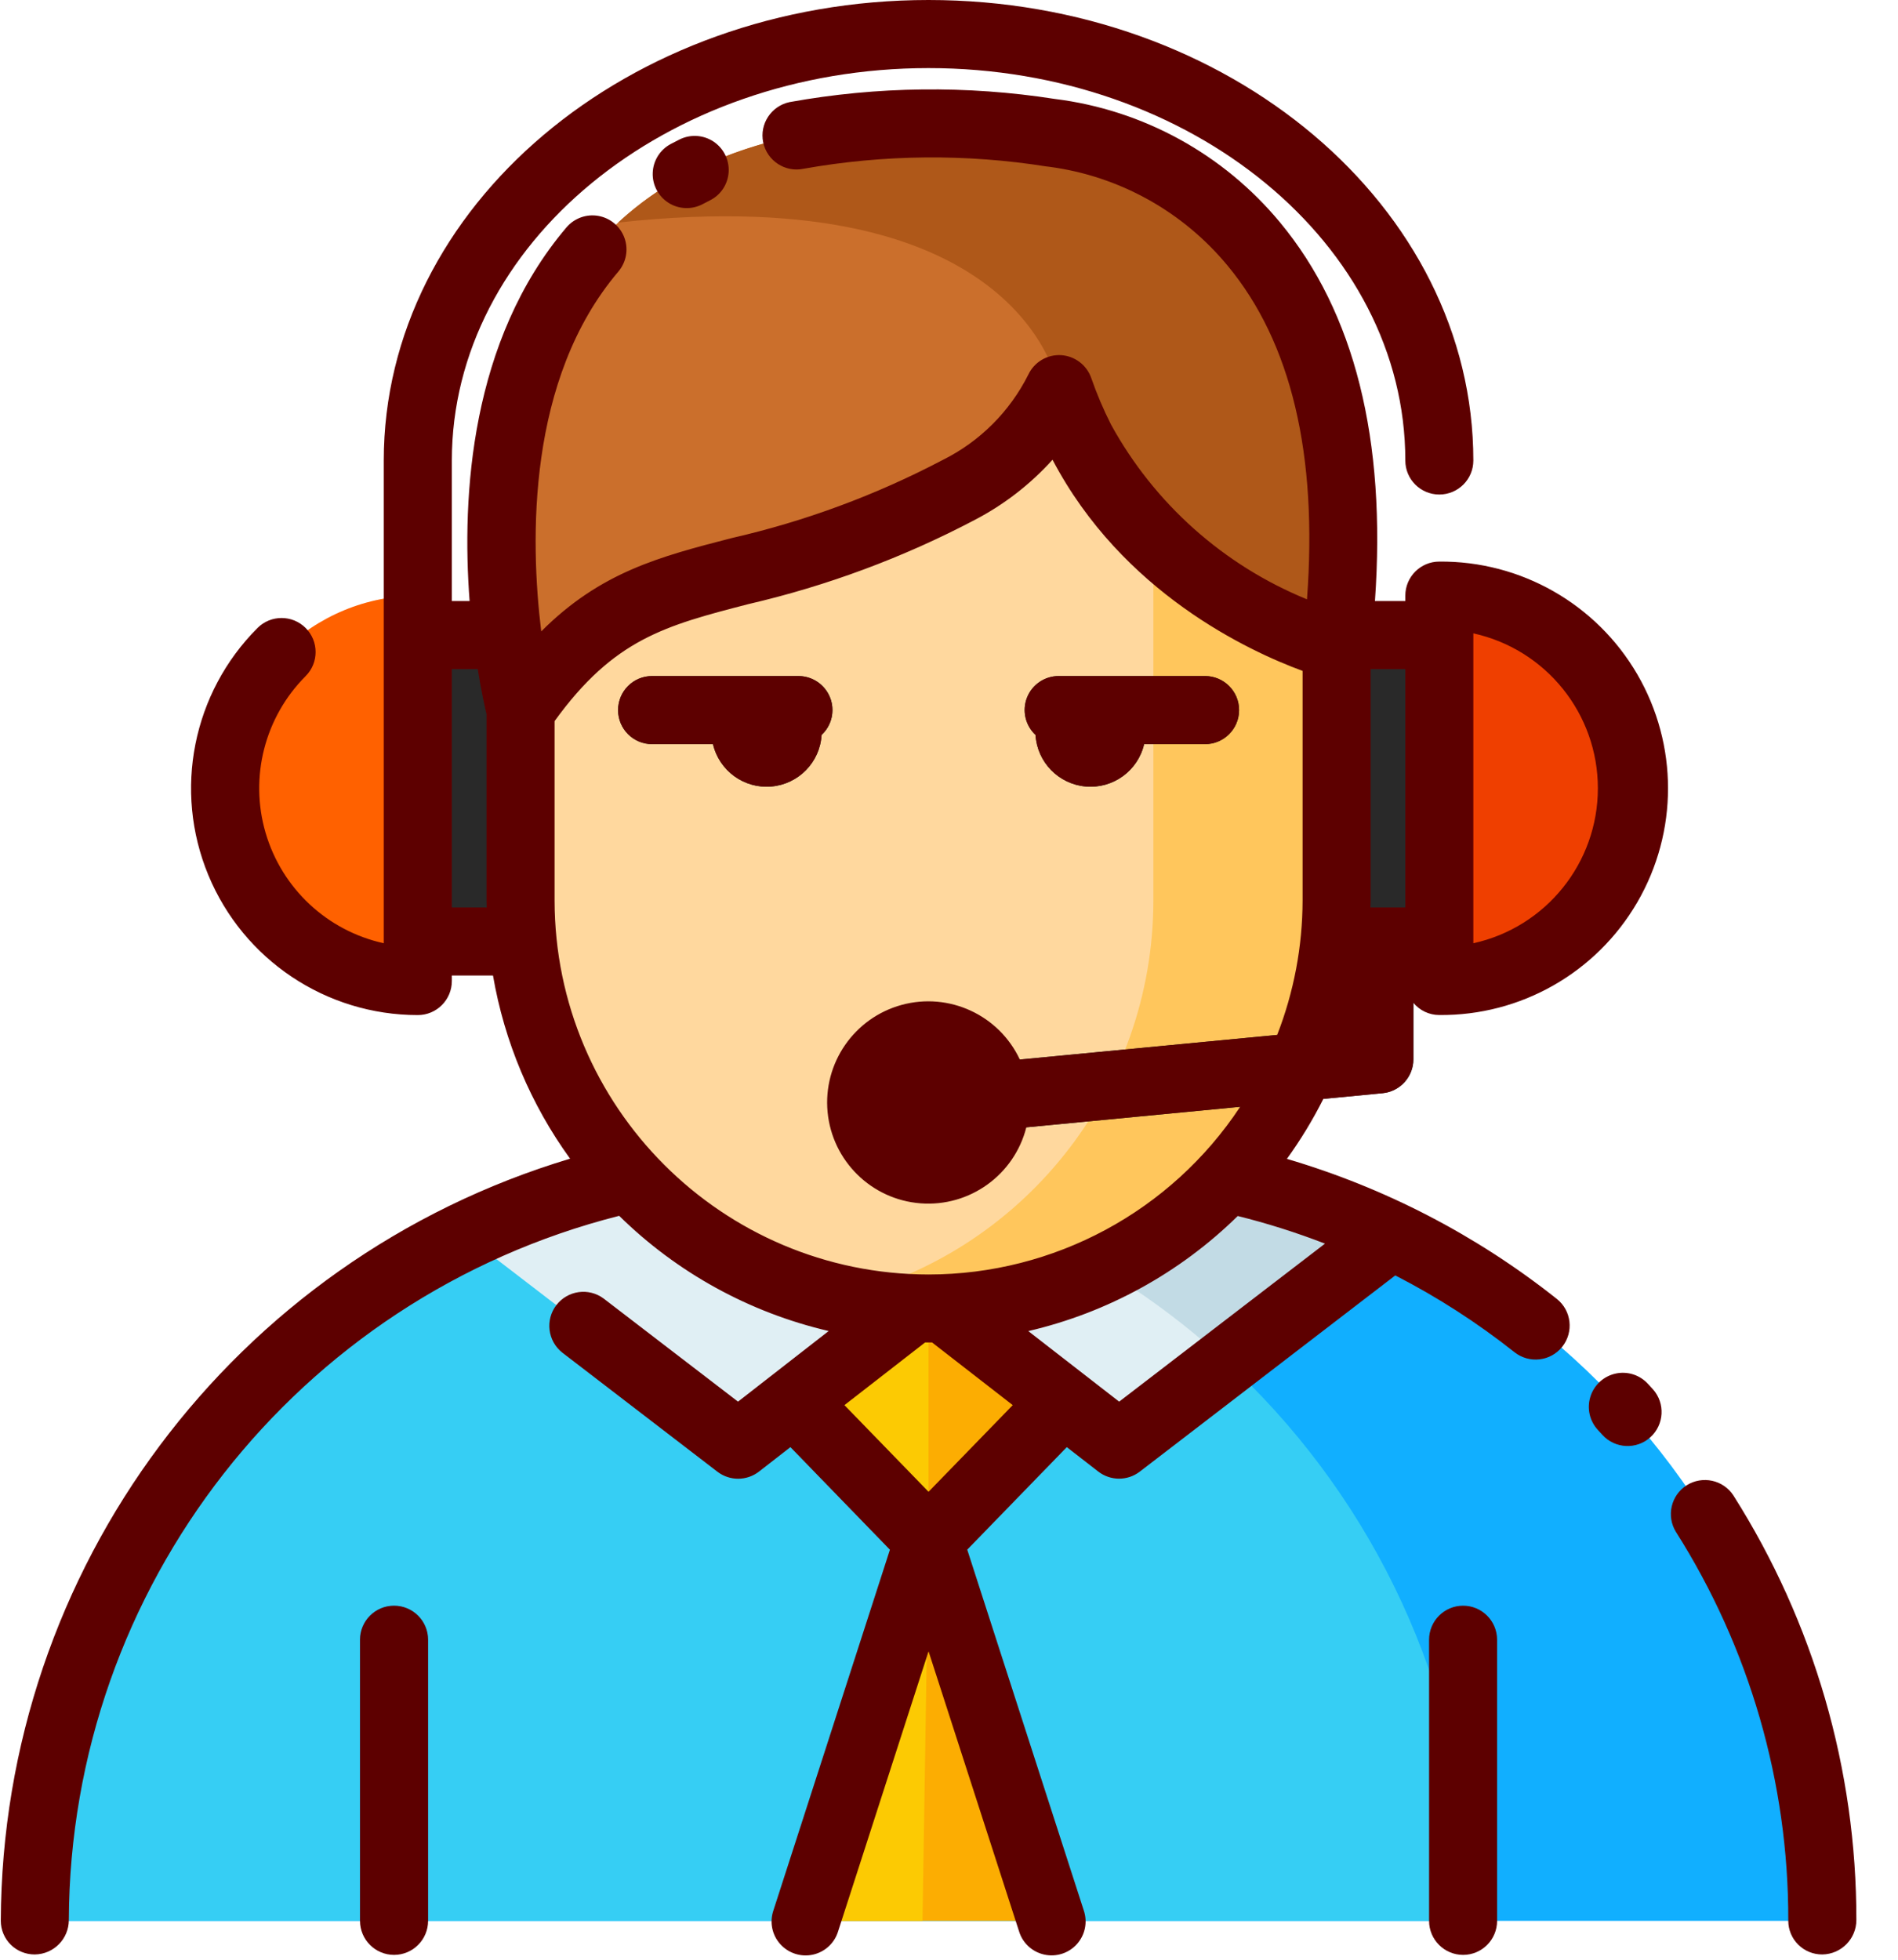 <?xml version="1.0" encoding="UTF-8"?>
<svg width="31px" height="32px" viewBox="0 0 31 32" version="1.1" xmlns="http://www.w3.org/2000/svg" xmlns:xlink="http://www.w3.org/1999/xlink">
    <title>service</title>
    <g id="Wizard-3" stroke="none" stroke-width="1" fill="none" fill-rule="evenodd">
        <g transform="translate(-456, -722)" fill-rule="nonzero" id="1">
            <g transform="translate(199, 634)">
                <g id="Group-2" transform="translate(20, 20)">
                    <g id="Group" transform="translate(227, 58)">
                        <g transform="translate(10, 10)" id="customer-support">
                            <path d="M29.764,31.365 L0.569,31.365 C0.569,28.072 1.876,24.914 4.205,22.585 C6.533,20.257 9.691,18.949 12.984,18.949 L17.348,18.949 C24.205,18.95 29.763,24.508 29.764,31.365 L29.764,31.365 Z" id="Path" fill="#11AFFF"></path>
                            <path d="M12.301,18.968 C5.72,19.331 0.569,24.773 0.569,31.365 L24.034,31.365 C24.034,24.773 18.883,19.331 12.301,18.968 Z" id="Path" fill="#36CEF4"></path>
                            <polygon id="Path" fill="#FCCA03" points="15.166 20.567 12.961 22.886 15.166 25.157 17.371 22.886"></polygon>
                            <path d="M7.603,20.172 L12.054,23.589 L14.916,21.366 L12.29,18.969 C10.663,19.057 9.071,19.466 7.603,20.172 Z" id="Path" fill="#E0EFF4"></path>
                            <path d="M22.729,20.172 L18.279,23.589 L15.417,21.366 L18.043,18.969 C19.669,19.057 21.262,19.466 22.729,20.172 Z" id="Path" fill="#C2DBE5"></path>
                            <path d="M20.036,22.24 C19.082,21.359 17.996,20.633 16.818,20.089 L15.417,21.368 L18.279,23.591 L20.036,22.24 Z" id="Path" fill="#E0EFF4"></path>
                            <polygon id="Path" fill="#FCAD02" points="17.371 22.886 15.416 21.367 15.166 20.883 15.166 25.157"></polygon>
                            <path d="M12.677,3.891 L17.655,3.891 C19.961,3.891 21.831,5.76 21.831,8.066 L21.831,14.703 C21.831,18.383 18.847,21.367 15.166,21.367 C11.486,21.367 8.502,18.383 8.502,14.703 L8.502,8.066 C8.502,5.76 10.371,3.891 12.677,3.891 Z" id="Path" fill="#FFC65C"></path>
                            <path d="M8.502,8.066 L8.502,14.703 C8.503,17.805 10.647,20.496 13.67,21.192 C16.694,20.496 18.837,17.805 18.838,14.703 L18.838,8.066 C18.838,5.76 16.969,3.891 14.663,3.891 L12.677,3.891 C10.371,3.891 8.502,5.76 8.502,8.066 L8.502,8.066 Z" id="Path" fill="#FFD89E"></path>
                            <path d="M6.991,26.775 L6.991,31.365 L5.879,31.365 L5.879,26.775 C5.879,26.468 6.128,26.219 6.435,26.219 C6.742,26.219 6.991,26.468 6.991,26.775 Z" id="Path" fill="#11AFFF"></path>
                            <polygon id="Path" fill="#FCAD02" points="17.173 31.365 13.16 31.365 15.166 25.157"></polygon>
                            <path d="M13.04,11.039 L10.65,11.039 C10.343,11.039 10.095,11.288 10.095,11.595 C10.095,11.902 10.343,12.151 10.65,12.151 L11.645,12.151 C11.747,12.586 12.152,12.881 12.597,12.843 C13.043,12.805 13.393,12.446 13.419,12 C13.587,11.845 13.642,11.603 13.558,11.39 C13.474,11.178 13.269,11.039 13.04,11.039 L13.04,11.039 Z" id="Path" fill="#292929"></path>
                            <path d="M19.682,11.039 L17.292,11.039 C17.064,11.039 16.858,11.178 16.775,11.39 C16.691,11.603 16.746,11.845 16.913,12 C16.94,12.446 17.29,12.805 17.735,12.843 C18.18,12.881 18.586,12.586 18.687,12.151 L19.682,12.151 C19.989,12.151 20.238,11.902 20.238,11.595 C20.238,11.288 19.989,11.039 19.682,11.039 L19.682,11.039 Z" id="Path" fill="#292929"></path>
                            <polygon id="Path" fill="#292929" points="6.086 10.37 8.502 10.37 8.502 15.373 6.086 15.373"></polygon>
                            <path d="M17.173,2.169 C5.665,0.613 8.502,11.595 8.502,11.595 C10.388,8.866 11.968,9.957 15.655,8.001 C16.368,7.646 16.945,7.068 17.297,6.354 C17.396,6.639 17.514,6.917 17.65,7.185 C18.981,9.794 21.831,10.555 21.831,10.555 C22.787,2.545 17.173,2.169 17.173,2.169 L17.173,2.169 Z" id="Path" fill="#CB6F2C"></path>
                            <path d="M3.678,12.872 C3.678,14.609 5.087,16.018 6.824,16.018 L6.824,9.726 C5.99,9.725 5.189,10.057 4.599,10.647 C4.009,11.237 3.678,12.037 3.678,12.872 L3.678,12.872 Z" id="Path" fill="#FF6100"></path>
                            <polygon id="Path" fill="#292929" transform="translate(23.038, 12.872) rotate(-180) translate(-23.038, -12.872) " points="21.83 10.37 24.247 10.37 24.247 15.373 21.83 15.373"></polygon>
                            <path d="M26.654,12.872 C26.654,11.134 25.246,9.725 23.508,9.725 L23.508,16.018 C24.343,16.019 25.143,15.687 25.734,15.097 C26.324,14.507 26.655,13.706 26.654,12.872 L26.654,12.872 Z" id="Path" fill="#EF3F00"></path>
                            <path d="M15.166,18.558 C14.87,18.558 14.626,18.325 14.612,18.029 C14.598,17.733 14.819,17.478 15.114,17.449 L21.974,16.792 L21.974,15.373 C21.974,15.066 22.223,14.818 22.53,14.818 C22.837,14.818 23.086,15.066 23.086,15.373 L23.086,17.297 C23.086,17.583 22.868,17.822 22.583,17.85 L15.219,18.556 C15.201,18.557 15.183,18.558 15.166,18.558 L15.166,18.558 Z" id="Path" fill="#292929"></path>
                            <circle id="Oval" fill="#FF6100" cx="15.166" cy="18.003" r="1.097"></circle>
                            <polygon id="Path" fill="#FCCA03" points="15.067 31.365 15.166 25.157 13.16 31.365"></polygon>
                            <path d="M17.173,2.169 C13.607,1.687 11.42,2.409 10.097,3.634 C16.78,2.901 17.297,6.354 17.297,6.354 C17.396,6.639 17.514,6.917 17.65,7.185 C18.981,9.794 21.831,10.555 21.831,10.555 C22.787,2.545 17.173,2.169 17.173,2.169 Z" id="Path" fill="#AF5819"></path>
                            <g id="Group" fill="#5D0000">
                                <path d="M26.918,22.599 C26.784,22.451 26.582,22.386 26.387,22.429 C26.192,22.472 26.035,22.616 25.976,22.806 C25.916,22.996 25.963,23.204 26.099,23.35 L26.172,23.43 C26.378,23.656 26.728,23.674 26.955,23.469 C27.182,23.264 27.201,22.914 26.998,22.686 L26.918,22.599 Z" id="Path"></path>
                                <path d="M28.311,24.418 C28.145,24.164 27.805,24.091 27.548,24.253 C27.292,24.416 27.213,24.755 27.373,25.014 C28.574,26.909 29.211,29.107 29.208,31.351 L29.208,31.365 C29.208,31.511 29.267,31.652 29.372,31.755 C29.476,31.858 29.617,31.915 29.764,31.914 C30.072,31.91 30.32,31.659 30.32,31.351 C30.323,28.896 29.626,26.491 28.311,24.418 L28.311,24.418 Z" id="Path"></path>
                                <path d="M23.897,26.219 C23.59,26.219 23.341,26.468 23.341,26.775 L23.341,31.365 C23.341,31.672 23.59,31.921 23.897,31.921 C24.204,31.921 24.452,31.672 24.452,31.365 L24.452,26.775 C24.452,26.468 24.203,26.219 23.897,26.219 L23.897,26.219 Z" id="Path"></path>
                                <path d="M6.436,26.219 C6.129,26.219 5.88,26.468 5.88,26.775 L5.88,31.365 C5.88,31.672 6.129,31.921 6.436,31.921 C6.743,31.921 6.992,31.672 6.992,31.365 L6.992,26.775 C6.992,26.468 6.743,26.219 6.436,26.219 L6.436,26.219 Z" id="Path"></path>
                                <path d="M13.596,11.595 C13.596,11.288 13.347,11.039 13.04,11.039 L10.65,11.039 C10.343,11.039 10.095,11.288 10.095,11.595 C10.095,11.902 10.343,12.151 10.65,12.151 L11.645,12.151 C11.747,12.586 12.152,12.881 12.597,12.843 C13.043,12.805 13.393,12.446 13.419,12 C13.532,11.896 13.596,11.749 13.596,11.595 L13.596,11.595 Z" id="Path"></path>
                                <path d="M16.913,12 C16.94,12.446 17.29,12.805 17.735,12.843 C18.18,12.881 18.586,12.586 18.687,12.151 L19.682,12.151 C19.989,12.151 20.238,11.902 20.238,11.595 C20.238,11.288 19.989,11.039 19.682,11.039 L17.292,11.039 C17.064,11.038 16.858,11.178 16.774,11.39 C16.69,11.603 16.746,11.845 16.913,12 L16.913,12 Z" id="Path"></path>
                                <path d="M11.098,2.278 C11.051,2.301 11.005,2.325 10.958,2.35 C10.782,2.442 10.668,2.622 10.661,2.821 C10.653,3.02 10.753,3.208 10.922,3.314 C11.091,3.419 11.303,3.426 11.479,3.332 L11.595,3.272 C11.773,3.184 11.889,3.007 11.901,2.809 C11.913,2.61 11.818,2.421 11.653,2.311 C11.487,2.202 11.276,2.189 11.098,2.278 L11.098,2.278 Z" id="Path"></path>
                                <path d="M23.508,9.17 C23.202,9.17 22.953,9.419 22.953,9.726 L22.953,9.814 L22.457,9.814 C22.644,7.178 22.125,5.1 20.907,3.632 C19.983,2.516 18.668,1.795 17.231,1.616 C15.793,1.392 14.329,1.409 12.897,1.667 C12.597,1.73 12.403,2.024 12.465,2.324 C12.528,2.625 12.822,2.818 13.122,2.756 C14.436,2.522 15.78,2.509 17.098,2.719 C17.111,2.719 17.123,2.722 17.136,2.723 C18.277,2.874 19.319,3.452 20.052,4.34 C21.089,5.59 21.524,7.421 21.347,9.786 C19.984,9.23 18.854,8.222 18.146,6.932 C18.021,6.685 17.913,6.43 17.822,6.169 C17.747,5.958 17.552,5.812 17.328,5.799 C17.103,5.787 16.894,5.912 16.797,6.114 C16.494,6.72 16.002,7.211 15.395,7.512 C14.304,8.085 13.144,8.514 11.943,8.788 C10.779,9.089 9.808,9.34 8.84,10.31 C8.657,8.817 8.607,6.19 10.1,4.434 C10.228,4.282 10.267,4.074 10.2,3.887 C10.133,3.699 9.972,3.562 9.776,3.526 C9.581,3.49 9.381,3.562 9.252,3.713 C7.685,5.558 7.539,8.09 7.67,9.814 L7.38,9.814 L7.38,7.52 C7.38,3.986 10.874,1.112 15.166,1.112 C19.459,1.112 22.953,3.986 22.953,7.52 C22.953,7.827 23.202,8.075 23.508,8.075 C23.815,8.075 24.064,7.827 24.064,7.52 C24.064,3.373 20.072,-4.51362135e-15 15.166,-4.51362135e-15 C10.26,-4.51362135e-15 6.268,3.373 6.268,7.52 L6.268,15.402 C5.344,15.199 4.604,14.508 4.338,13.599 C4.072,12.691 4.323,11.71 4.992,11.04 C5.209,10.823 5.209,10.471 4.992,10.254 C4.775,10.037 4.423,10.037 4.206,10.254 C3.147,11.313 2.829,12.906 3.403,14.29 C3.976,15.673 5.326,16.575 6.824,16.575 C7.131,16.575 7.38,16.326 7.38,16.019 L7.38,15.929 L8.052,15.929 C8.238,17.009 8.668,18.032 9.311,18.92 C3.81,20.57 0.035,25.622 0.013,31.365 C0.013,31.511 0.072,31.652 0.176,31.755 C0.281,31.858 0.422,31.915 0.569,31.914 C0.877,31.91 1.125,31.659 1.124,31.351 C1.148,25.917 4.846,21.188 10.113,19.853 C11.059,20.783 12.243,21.433 13.535,21.734 L12.054,22.887 L9.86,21.204 C9.616,21.022 9.272,21.07 9.087,21.311 C8.902,21.552 8.945,21.897 9.183,22.086 L11.717,24.031 C11.918,24.185 12.197,24.184 12.397,24.029 L12.91,23.63 L14.535,25.305 L12.632,31.195 C12.567,31.385 12.609,31.595 12.743,31.744 C12.877,31.894 13.081,31.96 13.277,31.917 C13.473,31.874 13.631,31.728 13.689,31.536 L15.166,26.964 L16.644,31.536 C16.702,31.728 16.86,31.873 17.056,31.916 C17.252,31.959 17.456,31.894 17.59,31.744 C17.724,31.594 17.766,31.384 17.701,31.194 L15.798,25.304 L17.424,23.63 L17.937,24.028 C18.137,24.183 18.416,24.184 18.616,24.03 L22.789,20.826 C23.477,21.179 24.129,21.599 24.735,22.079 C24.975,22.27 25.325,22.231 25.516,21.991 C25.707,21.751 25.668,21.401 25.428,21.21 C24.119,20.171 22.622,19.395 21.019,18.923 C21.243,18.613 21.442,18.286 21.614,17.944 L22.58,17.851 C22.865,17.824 23.083,17.585 23.083,17.298 L23.083,16.373 C23.187,16.5 23.343,16.574 23.507,16.574 C24.838,16.587 26.073,15.884 26.742,14.733 C27.411,13.583 27.411,12.162 26.742,11.011 C26.073,9.861 24.838,9.158 23.507,9.17 L23.508,9.17 Z M22.953,14.817 L22.383,14.817 C22.383,14.778 22.386,14.74 22.386,14.702 L22.386,10.926 L22.953,10.926 L22.953,14.817 Z M7.38,14.817 L7.38,10.926 L7.803,10.926 C7.861,11.285 7.918,11.542 7.946,11.662 L7.946,14.703 C7.946,14.741 7.949,14.779 7.949,14.818 L7.38,14.817 Z M15.166,24.359 L13.792,22.944 L15.109,21.921 L15.167,21.921 C15.167,21.921 15.204,21.921 15.224,21.921 L16.541,22.944 L15.166,24.359 Z M18.279,22.887 L16.795,21.735 C18.086,21.435 19.27,20.785 20.216,19.856 C20.7,19.976 21.176,20.127 21.641,20.307 L18.279,22.887 Z M15.166,20.811 C11.794,20.807 9.062,18.075 9.058,14.703 L9.058,11.775 C10.027,10.435 10.864,10.216 12.221,9.865 C13.506,9.567 14.748,9.106 15.916,8.492 C16.396,8.243 16.828,7.909 17.191,7.507 C18.33,9.675 20.396,10.632 21.275,10.955 L21.275,14.703 C21.274,15.454 21.133,16.199 20.86,16.899 L16.657,17.301 C16.316,16.574 15.501,16.197 14.726,16.409 C13.951,16.621 13.441,17.36 13.517,18.159 C13.594,18.959 14.235,19.588 15.036,19.649 C15.837,19.71 16.565,19.186 16.763,18.408 L20.256,18.072 C19.127,19.781 17.215,20.81 15.166,20.811 L15.166,20.811 Z M24.064,15.402 L24.064,10.342 C25.252,10.603 26.098,11.656 26.098,12.872 C26.098,14.088 25.252,15.141 24.064,15.402 Z" id="Shape"></path>
                            </g>
                        </g>
                    </g>
                </g>
            </g>
        </g>
    </g>
</svg>